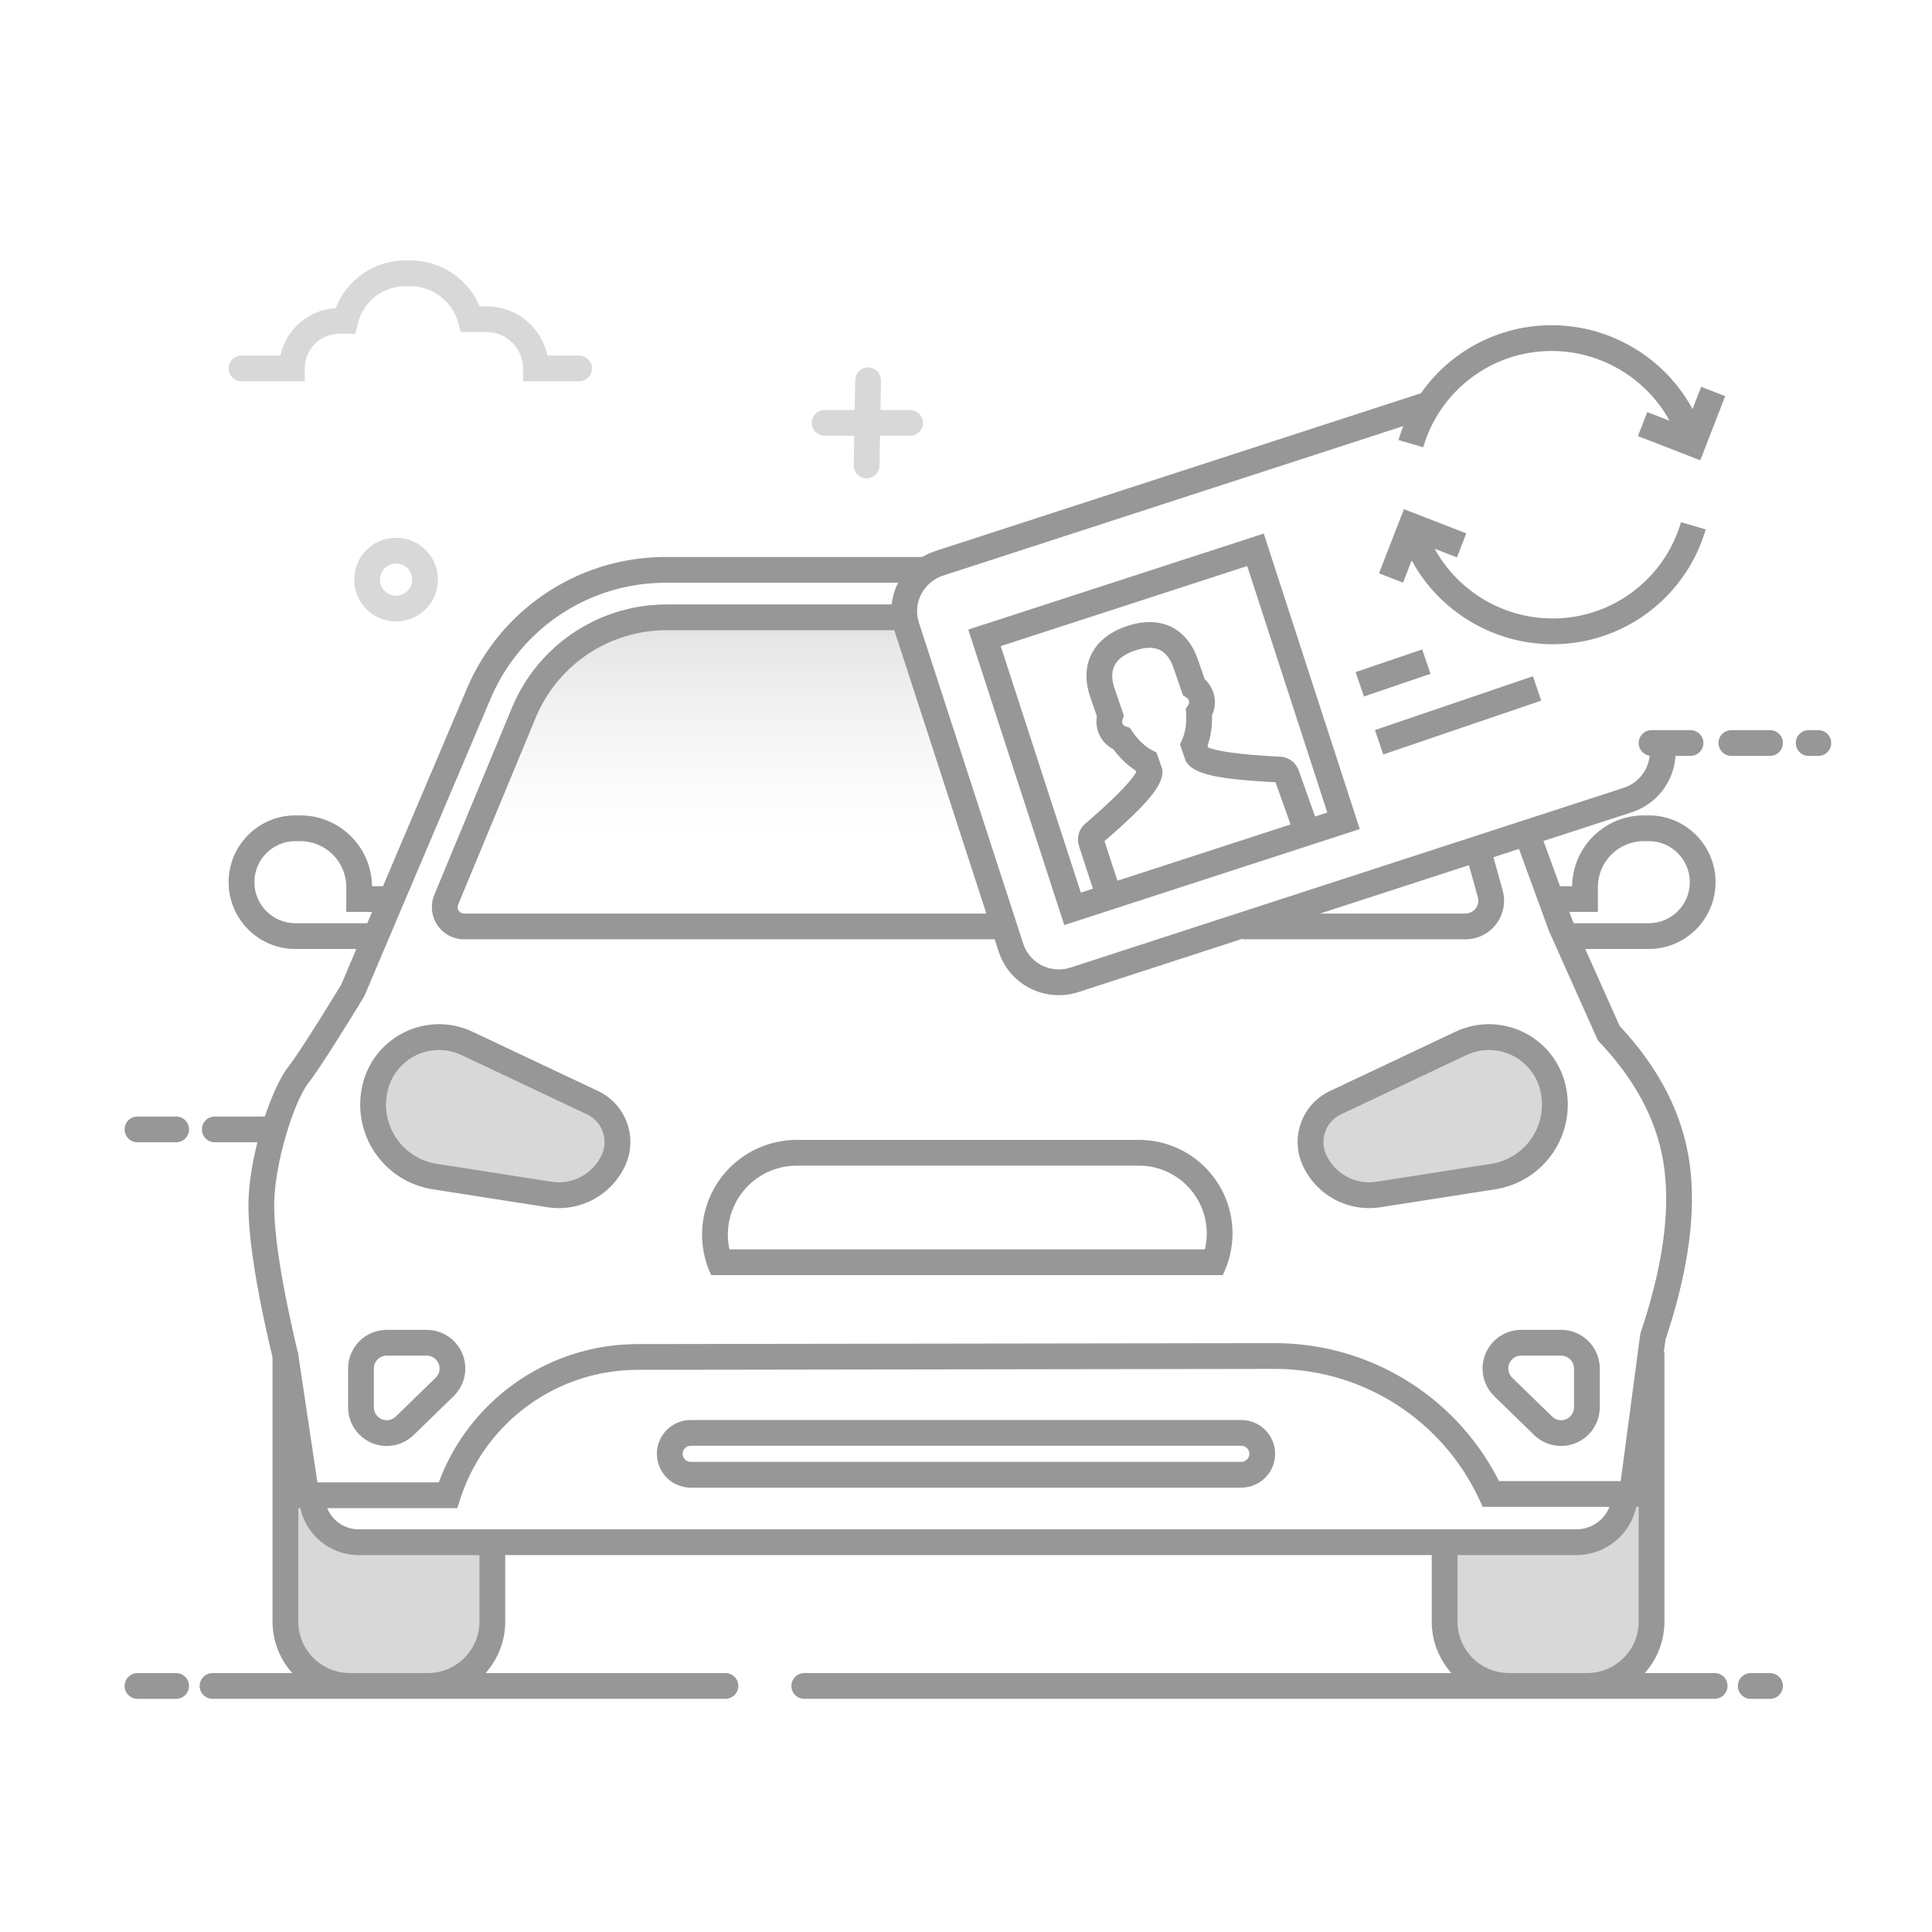 <svg width="150" height="150" viewBox="0 0 150 150" fill="none" xmlns="http://www.w3.org/2000/svg">
<rect width="150" height="150" fill="white"/>
<path fill-rule="evenodd" clip-rule="evenodd" d="M69.959 47.93C67.096 47.93 61.028 47.93 51.756 47.93C46.905 47.93 42.531 50.85 40.672 55.331L34.645 69.855C34.328 70.62 34.691 71.498 35.456 71.815C35.638 71.891 35.833 71.93 36.031 71.93C54.556 71.93 68.45 71.93 77.713 71.93C78.177 71.93 70.413 47.93 69.959 47.93Z" fill="url(#paint0_linear)" fill-opacity="0.3"/>
<path fill-rule="evenodd" clip-rule="evenodd" d="M36.691 80.109L46.434 84.713C48.593 85.733 49.534 88.297 48.547 90.472C47.495 92.788 45.028 94.12 42.515 93.727L33.595 92.332C29.965 91.765 27.483 88.363 28.05 84.734C28.085 84.514 28.13 84.297 28.186 84.082C29.036 80.823 32.367 78.871 35.625 79.722C35.992 79.817 36.348 79.947 36.691 80.109Z" fill="#D8D8D8"/>
<path fill-rule="evenodd" clip-rule="evenodd" d="M112.999 80.109L103.255 84.713C101.096 85.733 100.156 88.297 101.143 90.472C102.194 92.788 104.661 94.12 107.175 93.727L116.095 92.332C119.724 91.765 122.206 88.363 121.639 84.734C121.605 84.514 121.559 84.297 121.503 84.082C120.653 80.823 117.323 78.871 114.064 79.722C113.698 79.817 113.341 79.947 112.999 80.109Z" fill="#D8D8D8"/>
<path fill-rule="evenodd" clip-rule="evenodd" d="M128.227 110.25V127.494C127.758 129.761 126.301 130.895 123.857 130.895C121.291 130.895 118.726 130.895 116.16 130.895C113.951 130.895 112.16 129.105 112.16 126.895V119.741H123.167C124.4 119.576 125.268 119.228 125.771 118.695C126.273 118.163 126.665 117.261 126.946 115.991L128.227 110.25Z" fill="#D8D8D8"/>
<path fill-rule="evenodd" clip-rule="evenodd" d="M22.16 110.25V127.494C22.629 129.761 24.085 130.895 26.53 130.895C29.096 130.895 31.661 130.895 34.227 130.895C36.436 130.895 38.227 129.105 38.227 126.895V119.741H27.22C25.987 119.576 25.119 119.228 24.616 118.695C24.113 118.163 23.721 117.261 23.44 115.991L22.16 110.25Z" fill="#D8D8D8"/>
<path d="M137.425 129.898C137.977 129.898 138.425 130.345 138.425 130.898C138.425 131.41 138.039 131.833 137.541 131.891L137.425 131.898H135.925C135.373 131.898 134.925 131.45 134.925 130.898C134.925 130.385 135.311 129.962 135.808 129.904L135.925 129.898H137.425ZM13.675 129.898C14.227 129.898 14.675 130.345 14.675 130.898C14.675 131.41 14.289 131.833 13.791 131.891L13.675 131.898H10.675C10.123 131.898 9.675 131.45 9.675 130.898C9.675 130.385 10.061 129.962 10.558 129.904L10.675 129.898H13.675ZM16.5 131.895C15.947 131.895 15.5 131.448 15.5 130.895C15.5 130.383 15.886 129.96 16.383 129.902L16.5 129.895L22.688 129.896C21.797 128.901 21.233 127.606 21.166 126.182L21.159 125.895L21.159 105.38L20.934 104.419L20.589 102.876L20.382 101.894L20.285 101.417L20.104 100.492C20.047 100.189 19.993 99.893 19.942 99.603L19.797 98.752C19.729 98.336 19.668 97.934 19.614 97.546L19.515 96.788L19.433 96.067C19.337 95.131 19.288 94.294 19.288 93.555C19.288 92.099 19.563 90.361 19.984 88.688L16.675 88.687C16.122 88.687 15.675 88.24 15.675 87.687C15.675 87.135 16.122 86.687 16.675 86.687L20.566 86.686C21.08 85.139 21.686 83.796 22.257 82.994L22.565 82.584L22.787 82.274L23.043 81.902L23.422 81.335L24.037 80.387L24.76 79.247L25.812 77.553L26.494 76.442L27.666 73.679L22.936 73.679C20.072 73.679 17.75 71.357 17.75 68.492C17.75 65.628 20.072 63.306 22.936 63.306H23.317C26.369 63.306 28.847 65.761 28.885 68.803L29.736 68.803L36.256 53.447C38.836 47.371 44.737 43.387 51.315 43.247L51.674 43.243L71.602 43.243C71.915 43.056 72.253 42.901 72.615 42.784L110.32 30.532C112.581 27.304 116.319 25.25 120.461 25.25C125.113 25.25 129.283 27.838 131.409 31.759L132.079 30.032L133.944 30.756L132.009 35.738L127.169 33.859L127.893 31.994L129.627 32.668C127.837 29.405 124.349 27.25 120.461 27.25C115.818 27.25 111.781 30.328 110.499 34.724L108.579 34.164C108.686 33.795 108.81 33.434 108.95 33.081L73.233 44.686C71.694 45.186 70.85 46.821 71.342 48.335L79.447 73.279C79.939 74.793 81.582 75.62 83.121 75.12L126.06 61.168C127.208 60.795 127.97 59.79 128.078 58.675C127.595 58.604 127.226 58.189 127.226 57.687C127.226 57.135 127.674 56.687 128.226 56.687H131.25C131.802 56.687 132.25 57.135 132.25 57.687C132.25 58.24 131.802 58.687 131.25 58.687L130.083 58.688C129.967 60.644 128.666 62.425 126.678 63.07L119.835 65.293L121.117 68.803L122.061 68.803C122.098 65.761 124.577 63.306 127.628 63.306H128.009C130.874 63.306 133.196 65.628 133.196 68.492C133.196 71.357 130.874 73.679 128.009 73.679L123.076 73.679L125.748 79.656C128.843 82.963 130.665 86.538 131.187 90.368C131.688 94.041 131.119 98.394 129.497 103.433L129.312 103.996L129.179 104.999L129.226 105V125.895C129.226 127.432 128.648 128.835 127.697 129.896L133.125 129.895C133.677 129.895 134.125 130.343 134.125 130.895C134.125 131.408 133.739 131.831 133.241 131.889L133.125 131.895H62.444C61.892 131.895 61.444 131.448 61.444 130.895C61.444 130.383 61.83 129.96 62.328 129.902L62.444 129.895L112.688 129.896C111.737 128.835 111.159 127.432 111.159 125.895L111.159 120.736H39.226L39.226 125.895C39.226 127.432 38.648 128.835 37.697 129.896L56.322 129.895C56.874 129.895 57.322 130.343 57.322 130.895C57.322 131.408 56.936 131.831 56.438 131.889L56.322 131.895H16.5ZM23.159 117.094L23.159 125.895C23.159 128.038 24.843 129.786 26.96 129.89L27.159 129.895H33.226C35.368 129.895 37.117 128.211 37.221 126.095L37.226 125.895L37.226 120.736L27.848 120.737C25.628 120.737 23.773 119.177 23.319 117.094H23.159ZM127.226 116.99L127.04 116.991C126.595 119.064 124.798 120.634 122.616 120.732L122.399 120.737L113.159 120.736L113.159 125.895C113.159 128.105 114.95 129.895 117.159 129.895H123.226C125.435 129.895 127.226 128.105 127.226 125.895L127.226 116.99ZM98.951 106.28L49.491 106.354C43.322 106.364 37.85 110.277 35.834 116.081L35.727 116.399L35.504 117.093L25.406 117.094C25.778 118.009 26.649 118.667 27.681 118.732L27.848 118.737H122.399C123.563 118.737 124.557 118.013 124.958 116.991L115.117 116.991L114.848 116.412C112.028 110.335 105.993 106.412 99.316 106.284L98.951 106.28ZM96.375 110.25C97.824 110.25 99 111.425 99 112.875C99 114.325 97.824 115.5 96.375 115.5H53.625C52.175 115.5 51 114.325 51 112.875C51 111.425 52.175 110.25 53.625 110.25H96.375ZM69.733 45.243H51.674C45.867 45.243 40.612 48.649 38.231 53.922L38.097 54.229L28.306 77.291L28.239 77.421L27.186 79.135L26.097 80.876L25.476 81.847L24.938 82.668L24.589 83.185L24.286 83.617L24.029 83.966L23.953 84.064C22.83 85.498 21.288 90.386 21.288 93.555C21.288 94.327 21.348 95.229 21.466 96.262L21.554 96.971L21.66 97.718C21.698 97.974 21.739 98.236 21.783 98.505L21.925 99.331C21.95 99.471 21.975 99.614 22.002 99.758L22.17 100.643L22.356 101.567L22.614 102.778L22.899 104.051L23.121 104.999L23.159 105L23.159 105.186L24.645 115.093H34.064C36.408 108.781 42.375 104.514 49.131 104.359L49.488 104.354L98.948 104.281C106.204 104.27 112.835 108.285 116.205 114.648L116.382 114.991H125.833L127.342 103.637L127.385 103.45C129.081 98.402 129.681 94.129 129.205 90.639C128.754 87.329 127.196 84.207 124.506 81.259L124.061 80.782L120.258 72.272L117.932 65.911L115.951 66.555L116.666 69.126C116.721 69.322 116.755 69.523 116.769 69.726L116.776 69.929C116.776 71.527 115.527 72.833 113.952 72.924L113.776 72.929H96.5L96.499 72.875L83.74 77.022C81.154 77.862 78.379 76.466 77.545 73.897L77.23 72.929L36.03 72.929C35.702 72.929 35.376 72.864 35.072 72.738C33.85 72.231 33.244 70.867 33.661 69.631L33.721 69.471L39.748 54.947C41.721 50.192 46.308 47.059 51.434 46.933L51.755 46.929L69.23 46.929C69.294 46.339 69.467 45.767 69.733 45.243ZM96.375 112.25H53.625C53.279 112.25 53 112.53 53 112.875C53 113.22 53.279 113.5 53.625 113.5H96.375C96.72 113.5 97 113.22 97 112.875C97 112.53 96.72 112.25 96.375 112.25ZM33.127 103.25C34.784 103.25 36.127 104.593 36.127 106.25C36.127 107.06 35.799 107.836 35.218 108.401L32.118 111.416C30.93 112.571 29.031 112.545 27.876 111.357C27.331 110.797 27.026 110.046 27.026 109.265V106.25C27.026 104.593 28.37 103.25 30.026 103.25H33.127ZM121.205 103.25C122.803 103.25 124.109 104.499 124.2 106.074L124.205 106.25V109.265C124.205 110.046 123.901 110.797 123.356 111.357C122.247 112.497 120.452 112.567 119.26 111.549L119.114 111.416L116.013 108.401C115.432 107.836 115.105 107.06 115.105 106.25C115.105 104.652 116.354 103.346 117.928 103.255L118.105 103.25H121.205ZM33.127 105.25H30.026C29.474 105.25 29.026 105.698 29.026 106.25V109.265C29.026 109.526 29.128 109.776 29.31 109.962C29.695 110.358 30.328 110.367 30.724 109.982L33.824 106.967C34.018 106.779 34.127 106.52 34.127 106.25C34.127 105.698 33.679 105.25 33.127 105.25ZM121.205 105.25H118.105C117.552 105.25 117.105 105.698 117.105 106.25C117.105 106.475 117.181 106.692 117.318 106.867L117.408 106.967L120.508 109.982C120.904 110.367 121.537 110.358 121.922 109.962C122.073 109.807 122.169 109.607 122.197 109.394L122.205 109.265V106.25C122.205 105.737 121.819 105.314 121.322 105.257L121.205 105.25ZM88.423 88.5C92.437 88.5 95.692 91.754 95.692 95.769C95.692 96.89 95.432 97.996 94.934 99H55.217C53.48 95.328 55.048 90.943 58.72 89.206C59.703 88.741 60.778 88.5 61.865 88.5H88.423ZM88.423 90.5H61.865C61.073 90.5 60.291 90.676 59.575 91.014C57.276 92.102 56.109 94.617 56.633 97H93.546C93.642 96.598 93.692 96.185 93.692 95.769C93.692 92.859 91.333 90.5 88.423 90.5ZM121.503 84.081C121.559 84.296 121.604 84.514 121.638 84.733C122.194 88.285 119.828 91.62 116.324 92.292L116.094 92.332L107.174 93.727C104.661 94.119 102.194 92.788 101.142 90.472C100.185 88.363 101.041 85.888 103.062 84.809L103.255 84.712L112.998 80.108C113.341 79.946 113.697 79.817 114.064 79.721C117.322 78.871 120.653 80.823 121.503 84.081ZM35.625 79.721C35.991 79.817 36.348 79.946 36.69 80.108L46.434 84.712C48.593 85.733 49.533 88.297 48.546 90.472C47.495 92.788 45.028 94.119 42.514 93.727L33.594 92.332C29.965 91.765 27.483 88.363 28.05 84.733C28.084 84.514 28.13 84.296 28.186 84.081C29.036 80.823 32.366 78.871 35.625 79.721ZM114.569 81.656C114.405 81.699 114.243 81.752 114.086 81.815L113.853 81.916L104.11 86.521C102.938 87.074 102.428 88.465 102.963 89.645C103.616 91.084 105.113 91.935 106.671 91.776L106.865 91.751L115.785 90.356C118.323 89.959 120.059 87.58 119.662 85.042C119.638 84.889 119.607 84.737 119.568 84.586C118.996 82.397 116.758 81.085 114.569 81.656ZM30.121 84.586C30.082 84.737 30.05 84.889 30.026 85.042C29.629 87.58 31.365 89.959 33.903 90.356L42.823 91.751C44.449 92.005 46.045 91.144 46.725 89.645C47.261 88.465 46.75 87.074 45.579 86.521L35.836 81.916C35.606 81.808 35.366 81.721 35.12 81.656C32.93 81.085 30.692 82.397 30.121 84.586ZM13.675 86.687C14.227 86.687 14.675 87.135 14.675 87.687C14.675 88.24 14.227 88.687 13.675 88.687H10.675C10.123 88.687 9.675 88.24 9.675 87.687C9.675 87.135 10.123 86.687 10.675 86.687H13.675ZM98.118 41.427L105.572 64.369L82.631 71.823L75.177 48.881L98.118 41.427ZM23.317 65.306H22.936C21.176 65.306 19.75 66.732 19.75 68.492C19.75 70.252 21.176 71.679 22.936 71.679L28.515 71.679L28.887 70.803L26.885 70.803V68.873C26.885 66.903 25.288 65.306 23.317 65.306ZM128.009 65.306H127.628C125.658 65.306 124.06 66.903 124.06 68.873V70.803L121.848 70.803L122.11 71.521L122.181 71.679L128.009 71.679C129.769 71.679 131.196 70.252 131.196 68.492C131.196 66.732 129.769 65.306 128.009 65.306ZM114.047 67.173L102.488 70.929L113.776 70.929C114.289 70.929 114.711 70.543 114.769 70.046L114.776 69.929C114.776 69.869 114.771 69.809 114.76 69.749L114.739 69.662L114.047 67.173ZM69.433 48.929H51.755C47.41 48.929 43.482 51.486 41.715 55.435L41.596 55.713L35.569 70.238C35.463 70.493 35.584 70.785 35.839 70.891C35.879 70.908 35.922 70.919 35.965 70.925L36.03 70.929H76.581L69.433 48.929ZM96.834 43.947L77.697 50.165L83.915 69.303L84.855 68.997L83.78 65.706C83.568 65.091 83.741 64.404 84.234 63.976L84.873 63.417L85.465 62.888C86.127 62.287 86.69 61.747 87.148 61.268C87.551 60.846 87.859 60.484 88.059 60.199L88.209 59.973L88.151 59.806C87.518 59.404 86.934 58.844 86.436 58.166C85.509 57.702 84.981 56.656 85.162 55.614L84.645 54.111C83.799 51.656 84.814 49.531 87.438 48.627C90.102 47.71 92.161 48.754 93.013 51.23L93.531 52.732C94.316 53.442 94.544 54.592 94.099 55.529C94.123 56.37 94.007 57.169 93.757 57.875L93.814 58.043L94.072 58.129C94.405 58.231 94.87 58.326 95.448 58.41C95.729 58.451 96.032 58.489 96.357 58.525L97.036 58.591L97.772 58.651L98.563 58.704L99.41 58.751C100.062 58.783 100.622 59.218 100.831 59.824L102.103 63.393L103.052 63.085L96.834 43.947ZM88.089 50.519C86.516 51.06 86.047 52.042 86.536 53.46L87.262 55.568L87.149 55.894C87.076 56.106 87.196 56.341 87.382 56.398L87.718 56.502L87.915 56.794C88.362 57.456 88.898 57.958 89.441 58.244L89.792 58.428L90.243 59.737L90.249 59.884C90.274 60.515 89.877 61.247 89.035 62.197L88.719 62.542L88.366 62.906L87.873 63.39L87.083 64.126L86.58 64.579L85.753 65.306L86.757 68.379L100.2 64.011L99.032 60.734L98.288 60.692L97.591 60.647L96.628 60.572L95.764 60.484L95.241 60.418C93.568 60.185 92.586 59.833 92.152 59.229L92.066 59.11L91.615 57.8L91.778 57.439C92.03 56.88 92.143 56.154 92.088 55.357L92.064 55.006L92.266 54.717C92.377 54.557 92.326 54.298 92.137 54.176L91.848 53.988L91.122 51.881C90.625 50.437 89.695 49.965 88.089 50.519ZM137.425 56.687C137.977 56.687 138.425 57.135 138.425 57.687C138.425 58.24 137.977 58.687 137.425 58.687H134.425C133.873 58.687 133.425 58.24 133.425 57.687C133.425 57.135 133.873 56.687 134.425 56.687H137.425ZM141.175 56.687C141.727 56.687 142.175 57.135 142.175 57.687C142.175 58.24 141.727 58.687 141.175 58.687H140.425C139.873 58.687 139.425 58.24 139.425 57.687C139.425 57.135 139.873 56.687 140.425 56.687H141.175ZM119.017 52.505L119.662 54.398L107.395 58.576L106.75 56.683L119.017 52.505ZM110.417 50.423L111.062 52.316L105.895 54.076L105.25 52.183L110.417 50.423ZM109.002 39.53L113.842 41.41L113.118 43.274L111.384 42.601C113.174 45.863 116.662 48.018 120.55 48.018C125.193 48.018 129.23 44.94 130.512 40.544L132.432 41.104C130.903 46.347 126.088 50.018 120.55 50.018C115.898 50.018 111.728 47.43 109.602 43.51L108.932 45.236L107.067 44.512L109.002 39.53Z" fill="#979797"/>
<path d="M30.75 48.25C32.545 48.25 34 46.795 34 45C34 43.205 32.545 41.75 30.75 41.75C28.955 41.75 27.5 43.205 27.5 45C27.5 46.795 28.955 48.25 30.75 48.25ZM30.75 46.25C30.06 46.25 29.5 45.69 29.5 45C29.5 44.31 30.06 43.75 30.75 43.75C31.44 43.75 32 44.31 32 45C32 45.69 31.44 46.25 30.75 46.25Z" fill="#D8D8D8"/>
<path d="M26.064 23.921C26.916 21.717 29.048 20.221 31.466 20.221H31.86C34.23 20.221 36.336 21.646 37.242 23.782H37.785C40.106 23.782 42.044 25.421 42.504 27.605H44.956C45.508 27.605 45.956 28.052 45.956 28.605C45.956 29.157 45.508 29.605 44.956 29.605H40.608V28.605C40.608 27.046 39.344 25.782 37.785 25.782H35.772L35.569 25.047C35.11 23.378 33.592 22.221 31.86 22.221H31.466C29.707 22.221 28.179 23.43 27.775 25.142L27.593 25.913H26.353C24.866 25.913 23.661 27.118 23.661 28.605V29.605H18.75C18.198 29.605 17.75 29.157 17.75 28.605C17.75 28.052 18.198 27.605 18.75 27.605H21.768C22.206 25.585 23.945 24.05 26.064 23.921Z" fill="#D8D8D8"/>
<path d="M67.418 28.526C67.97 28.536 68.41 28.991 68.4 29.544L68.359 31.833L70.659 31.834C71.171 31.834 71.594 32.219 71.652 32.717L71.659 32.834C71.659 33.386 71.211 33.834 70.659 33.834L68.324 33.833L68.284 36.158C68.275 36.671 67.882 37.087 67.384 37.136L67.267 37.141C66.715 37.131 66.275 36.675 66.285 36.123L66.324 33.833L64.026 33.834C63.514 33.834 63.091 33.447 63.033 32.95L63.026 32.834C63.026 32.281 63.474 31.834 64.026 31.834L66.359 31.833L66.4 29.509C66.409 28.996 66.803 28.58 67.301 28.531L67.418 28.526Z" fill="#D8D8D8"/>
<defs>
<linearGradient id="paint0_linear" x1="56.132" y1="47.93" x2="56.132" y2="71.93" gradientUnits="userSpaceOnUse">
<stop stop-color="#979797" stop-opacity="0.954"/>
<stop offset="0.721" stop-color="white" stop-opacity="0.4"/>
<stop offset="0.853" stop-color="white" stop-opacity="0"/>
<stop offset="1" stop-color="white" stop-opacity="0"/>
</linearGradient>
</defs>
</svg>
